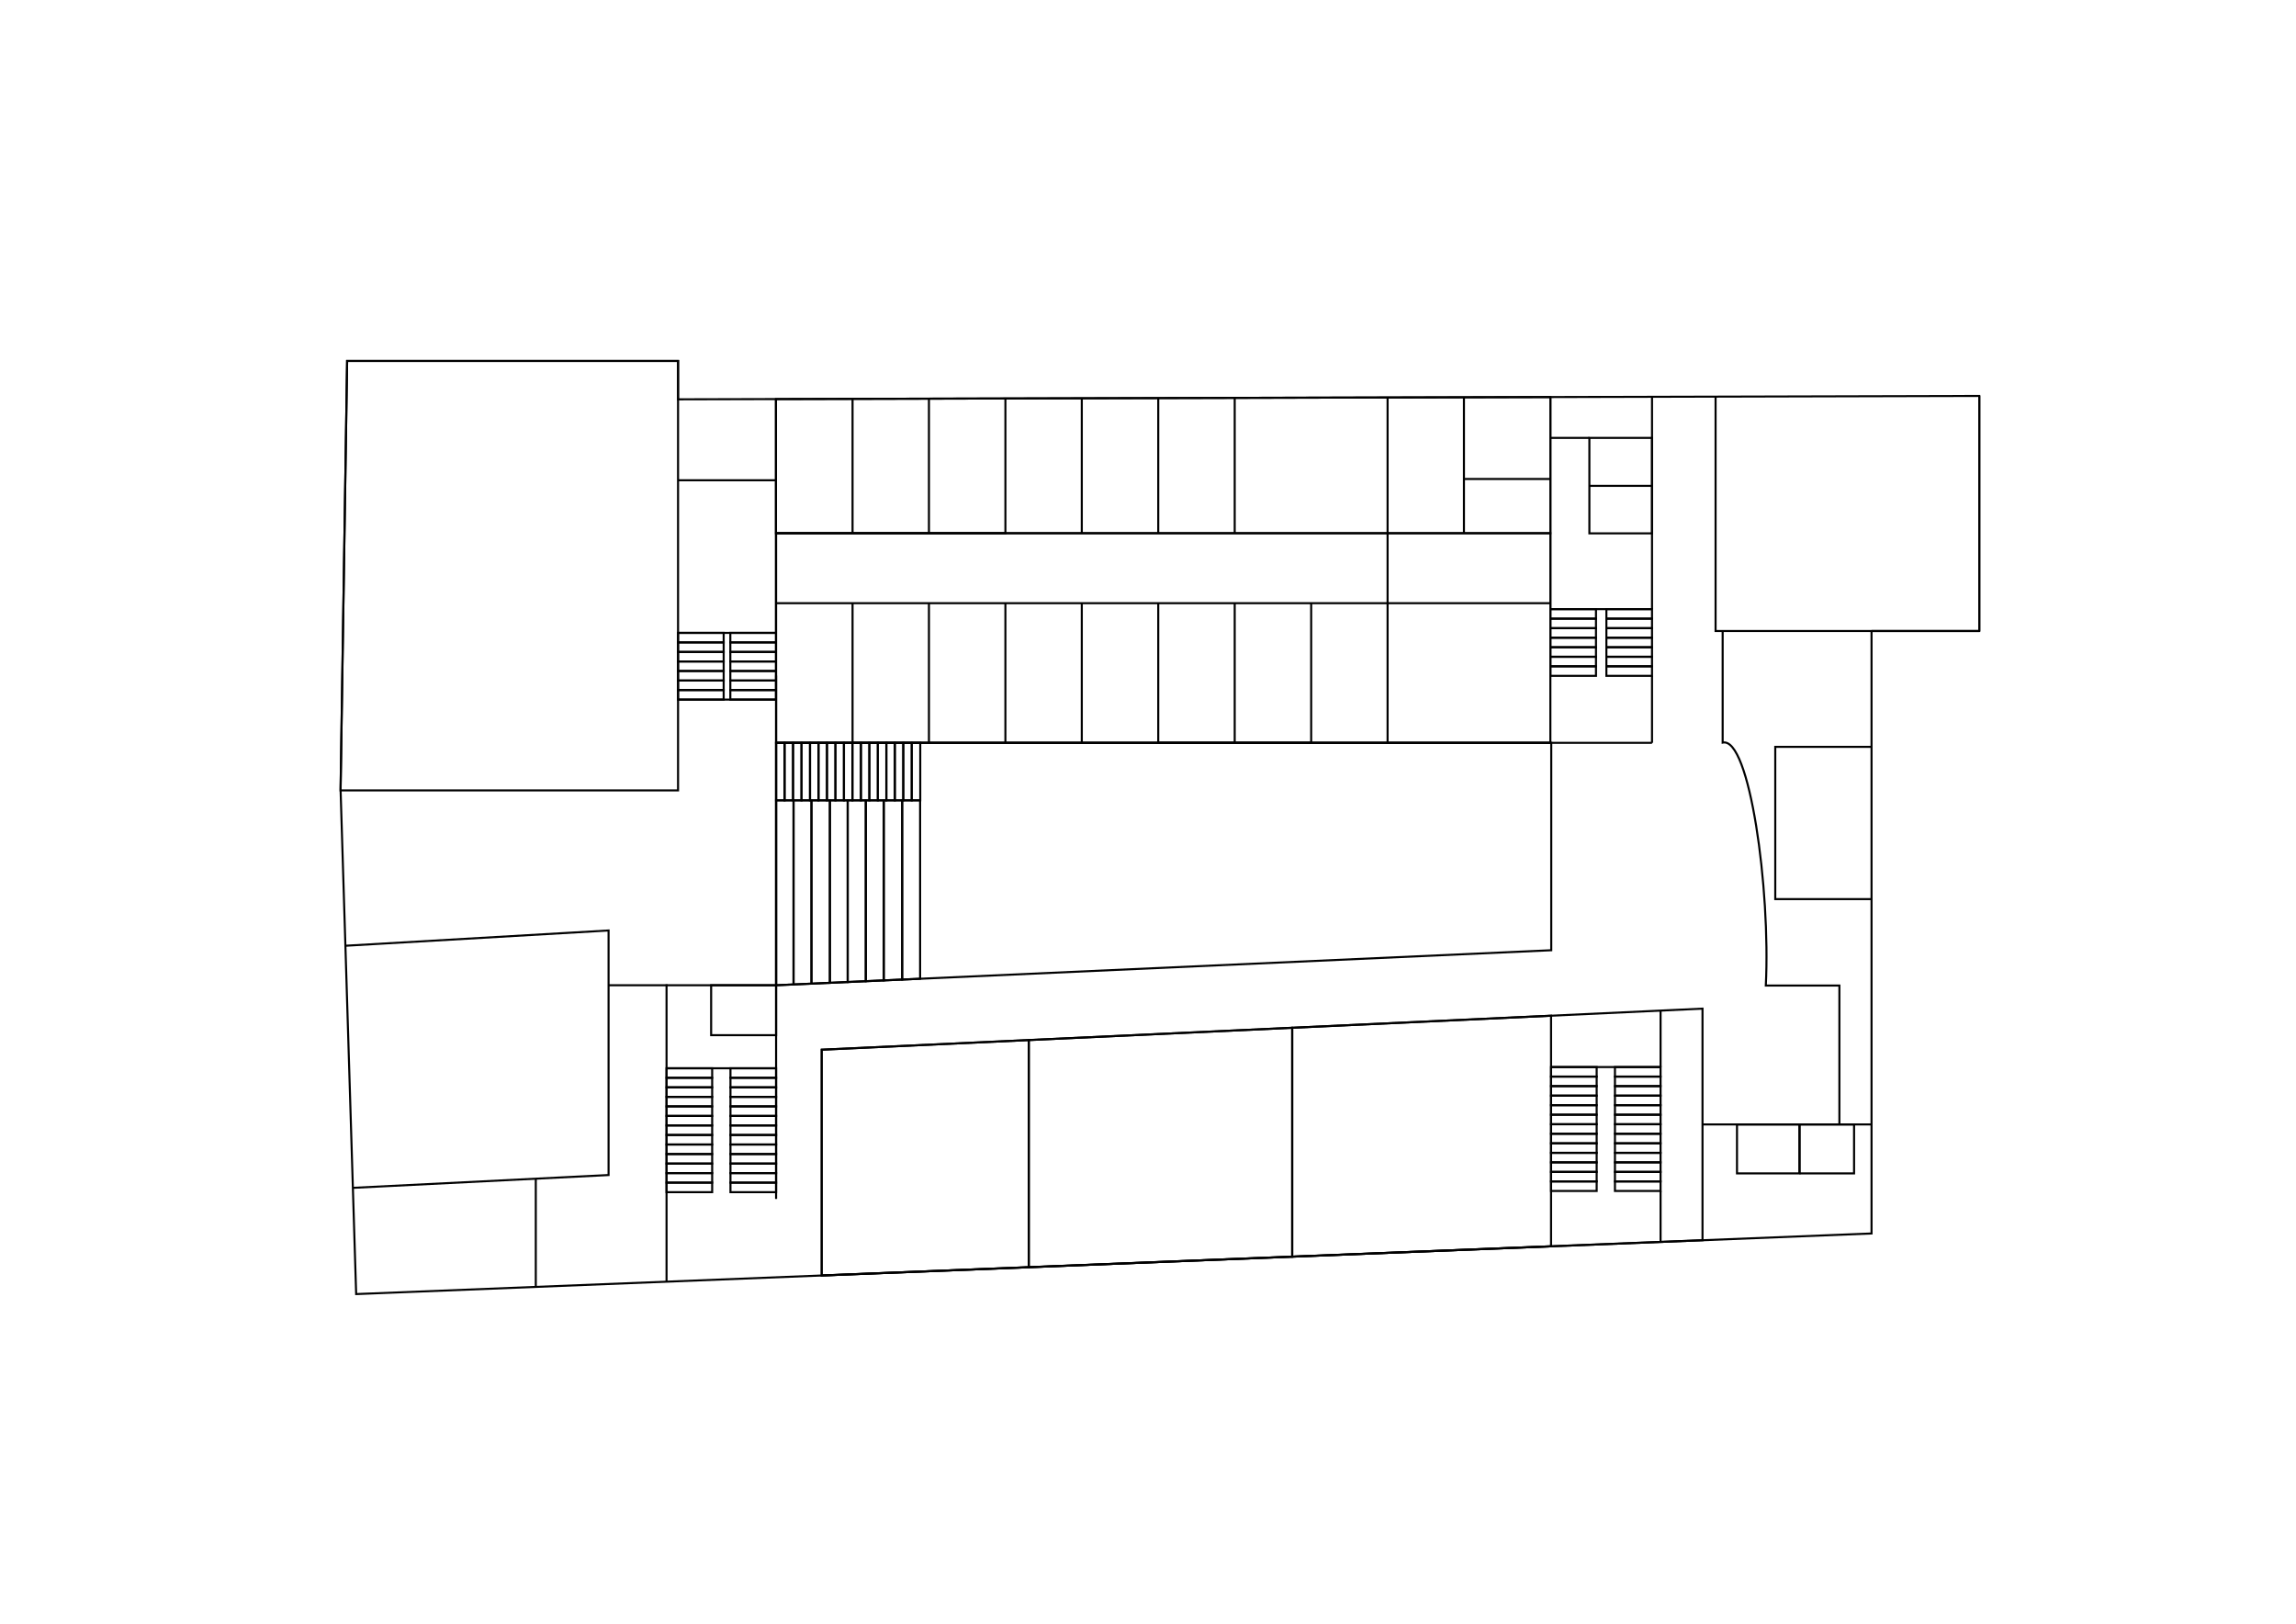 <?xml version="1.0" encoding="UTF-8" standalone="no"?>
<!-- Created with Inkscape (http://www.inkscape.org/) -->

<svg
   xmlns:dc="http://purl.org/dc/elements/1.1/"
   xmlns:cc="http://creativecommons.org/ns#"
   xmlns:rdf="http://www.w3.org/1999/02/22-rdf-syntax-ns#"
   xmlns:svg="http://www.w3.org/2000/svg"
   xmlns="http://www.w3.org/2000/svg"
   xmlns:sodipodi="http://sodipodi.sourceforge.net/DTD/sodipodi-0.dtd"
   xmlns:inkscape="http://www.inkscape.org/namespaces/inkscape"
   width="297mm"
   height="210mm"
   viewBox="0 0 297 210"
   version="1.1"
   id="svg8"
   sodipodi:docname="2.svg"
   inkscape:version="0.92.5 (2060ec1f9f, 2020-04-08)">
  <title
     id="title8127"></title>
  <defs
     id="defs2">
    <filter
       inkscape:collect="always"
       style="color-interpolation-filters:sRGB"
       id="filter4885"
       x="-0.031"
       width="1.061"
       y="-0.147"
       height="1.294">
      <feGaussianBlur
         inkscape:collect="always"
         stdDeviation="0.075"
         id="feGaussianBlur4887" />
    </filter>
    <filter
       inkscape:collect="always"
       style="color-interpolation-filters:sRGB"
       id="filter4889"
       x="-0.031"
       width="1.061"
       y="-0.147"
       height="1.294">
      <feGaussianBlur
         inkscape:collect="always"
         stdDeviation="0.075"
         id="feGaussianBlur4891" />
    </filter>
    <filter
       inkscape:collect="always"
       style="color-interpolation-filters:sRGB"
       id="filter4893"
       x="-0.031"
       width="1.061"
       y="-0.147"
       height="1.294">
      <feGaussianBlur
         inkscape:collect="always"
         stdDeviation="0.075"
         id="feGaussianBlur4895" />
    </filter>
    <filter
       inkscape:collect="always"
       style="color-interpolation-filters:sRGB"
       id="filter4897"
       x="-0.031"
       width="1.061"
       y="-0.147"
       height="1.294">
      <feGaussianBlur
         inkscape:collect="always"
         stdDeviation="0.075"
         id="feGaussianBlur4899" />
    </filter>
    <filter
       inkscape:collect="always"
       style="color-interpolation-filters:sRGB"
       id="filter4901"
       x="-0.031"
       width="1.061"
       y="-0.147"
       height="1.294">
      <feGaussianBlur
         inkscape:collect="always"
         stdDeviation="0.075"
         id="feGaussianBlur4903" />
    </filter>
    <filter
       inkscape:collect="always"
       style="color-interpolation-filters:sRGB"
       id="filter4905"
       x="-0.031"
       width="1.061"
       y="-0.147"
       height="1.294">
      <feGaussianBlur
         inkscape:collect="always"
         stdDeviation="0.075"
         id="feGaussianBlur4907" />
    </filter>
    <filter
       inkscape:collect="always"
       style="color-interpolation-filters:sRGB"
       id="filter4909"
       x="-0.031"
       width="1.061"
       y="-0.147"
       height="1.294">
      <feGaussianBlur
         inkscape:collect="always"
         stdDeviation="0.075"
         id="feGaussianBlur4911" />
    </filter>
    <filter
       inkscape:collect="always"
       style="color-interpolation-filters:sRGB"
       id="filter4913"
       x="-0.031"
       width="1.061"
       y="-0.147"
       height="1.294">
      <feGaussianBlur
         inkscape:collect="always"
         stdDeviation="0.075"
         id="feGaussianBlur4915" />
    </filter>
    <filter
       inkscape:collect="always"
       style="color-interpolation-filters:sRGB"
       id="filter4917"
       x="-0.031"
       width="1.061"
       y="-0.147"
       height="1.294">
      <feGaussianBlur
         inkscape:collect="always"
         stdDeviation="0.075"
         id="feGaussianBlur4919" />
    </filter>
    <filter
       inkscape:collect="always"
       style="color-interpolation-filters:sRGB"
       id="filter4921"
       x="-0.031"
       width="1.061"
       y="-0.147"
       height="1.294">
      <feGaussianBlur
         inkscape:collect="always"
         stdDeviation="0.075"
         id="feGaussianBlur4923" />
    </filter>
    <filter
       inkscape:collect="always"
       style="color-interpolation-filters:sRGB"
       id="filter4925"
       x="-0.031"
       width="1.061"
       y="-0.147"
       height="1.294">
      <feGaussianBlur
         inkscape:collect="always"
         stdDeviation="0.075"
         id="feGaussianBlur4927" />
    </filter>
    <filter
       inkscape:collect="always"
       style="color-interpolation-filters:sRGB"
       id="filter4929"
       x="-0.031"
       width="1.061"
       y="-0.147"
       height="1.294">
      <feGaussianBlur
         inkscape:collect="always"
         stdDeviation="0.075"
         id="feGaussianBlur4931" />
    </filter>
    <filter
       inkscape:collect="always"
       style="color-interpolation-filters:sRGB"
       id="filter4933"
       x="-0.031"
       width="1.061"
       y="-0.147"
       height="1.294">
      <feGaussianBlur
         inkscape:collect="always"
         stdDeviation="0.075"
         id="feGaussianBlur4935" />
    </filter>
    <filter
       inkscape:collect="always"
       style="color-interpolation-filters:sRGB"
       id="filter4937"
       x="-0.031"
       width="1.061"
       y="-0.147"
       height="1.294">
      <feGaussianBlur
         inkscape:collect="always"
         stdDeviation="0.075"
         id="feGaussianBlur4939" />
    </filter>
    <filter
       inkscape:collect="always"
       style="color-interpolation-filters:sRGB"
       id="filter4941"
       x="-0.031"
       width="1.061"
       y="-0.147"
       height="1.294">
      <feGaussianBlur
         inkscape:collect="always"
         stdDeviation="0.075"
         id="feGaussianBlur4943" />
    </filter>
    <filter
       inkscape:collect="always"
       style="color-interpolation-filters:sRGB"
       id="filter4945"
       x="-0.031"
       width="1.061"
       y="-0.147"
       height="1.294">
      <feGaussianBlur
         inkscape:collect="always"
         stdDeviation="0.075"
         id="feGaussianBlur4947" />
    </filter>
    <filter
       inkscape:collect="always"
       style="color-interpolation-filters:sRGB"
       id="filter4949"
       x="-0.031"
       width="1.061"
       y="-0.147"
       height="1.294">
      <feGaussianBlur
         inkscape:collect="always"
         stdDeviation="0.075"
         id="feGaussianBlur4951" />
    </filter>
    <filter
       inkscape:collect="always"
       style="color-interpolation-filters:sRGB"
       id="filter4953"
       x="-0.031"
       width="1.061"
       y="-0.147"
       height="1.294">
      <feGaussianBlur
         inkscape:collect="always"
         stdDeviation="0.075"
         id="feGaussianBlur4955" />
    </filter>
    <filter
       inkscape:collect="always"
       style="color-interpolation-filters:sRGB"
       id="filter4957"
       x="-0.031"
       width="1.061"
       y="-0.147"
       height="1.294">
      <feGaussianBlur
         inkscape:collect="always"
         stdDeviation="0.075"
         id="feGaussianBlur4959" />
    </filter>
    <filter
       inkscape:collect="always"
       style="color-interpolation-filters:sRGB"
       id="filter4961"
       x="-0.031"
       width="1.061"
       y="-0.147"
       height="1.294">
      <feGaussianBlur
         inkscape:collect="always"
         stdDeviation="0.075"
         id="feGaussianBlur4963" />
    </filter>
    <filter
       inkscape:collect="always"
       style="color-interpolation-filters:sRGB"
       id="filter4965"
       x="-0.031"
       width="1.061"
       y="-0.147"
       height="1.294">
      <feGaussianBlur
         inkscape:collect="always"
         stdDeviation="0.075"
         id="feGaussianBlur4967" />
    </filter>
    <filter
       inkscape:collect="always"
       style="color-interpolation-filters:sRGB"
       id="filter4969"
       x="-0.031"
       width="1.061"
       y="-0.147"
       height="1.294">
      <feGaussianBlur
         inkscape:collect="always"
         stdDeviation="0.075"
         id="feGaussianBlur4971" />
    </filter>
    <filter
       inkscape:collect="always"
       style="color-interpolation-filters:sRGB"
       id="filter4973"
       x="-0.031"
       width="1.061"
       y="-0.147"
       height="1.294">
      <feGaussianBlur
         inkscape:collect="always"
         stdDeviation="0.075"
         id="feGaussianBlur4975" />
    </filter>
    <filter
       inkscape:collect="always"
       style="color-interpolation-filters:sRGB"
       id="filter4977"
       x="-0.031"
       width="1.061"
       y="-0.147"
       height="1.294">
      <feGaussianBlur
         inkscape:collect="always"
         stdDeviation="0.075"
         id="feGaussianBlur4979" />
    </filter>
    <filter
       inkscape:collect="always"
       style="color-interpolation-filters:sRGB"
       id="filter4981"
       x="-0.031"
       width="1.061"
       y="-0.147"
       height="1.294">
      <feGaussianBlur
         inkscape:collect="always"
         stdDeviation="0.075"
         id="feGaussianBlur4983" />
    </filter>
    <filter
       inkscape:collect="always"
       style="color-interpolation-filters:sRGB"
       id="filter4985"
       x="-0.031"
       width="1.061"
       y="-0.147"
       height="1.294">
      <feGaussianBlur
         inkscape:collect="always"
         stdDeviation="0.075"
         id="feGaussianBlur4987" />
    </filter>
    <filter
       inkscape:collect="always"
       style="color-interpolation-filters:sRGB"
       id="filter4989">
      <feGaussianBlur
         inkscape:collect="always"
         stdDeviation="0.075"
         id="feGaussianBlur4991" />
    </filter>
  </defs>
  <sodipodi:namedview
     id="base"
     pagecolor="#ffffff"
     bordercolor="#666666"
     borderopacity="1.0"
     inkscape:pageopacity="0.0"
     inkscape:pageshadow="2"
     inkscape:zoom="0.70710678"
     inkscape:cx="555.35985"
     inkscape:cy="351.25562"
     inkscape:document-units="mm"
     inkscape:current-layer="g5348"
     showgrid="false"
     inkscape:window-width="1304"
     inkscape:window-height="745"
     inkscape:window-x="54"
     inkscape:window-y="-8"
     inkscape:window-maximized="1"
     showguides="false"
     inkscape:guide-bbox="true"
     inkscape:snap-global="true"
     inkscape:snap-bbox="true"
     inkscape:object-paths="true"
     inkscape:object-nodes="true"
     inkscape:snap-others="true"
     inkscape:snap-nodes="true"
     inkscape:snap-bbox-edge-midpoints="true"
     inkscape:bbox-nodes="true"
     inkscape:bbox-paths="true"
     inkscape:snap-bbox-midpoints="true"
     inkscape:snap-object-midpoints="true"
     inkscape:snap-center="true"
     inkscape:snap-text-baseline="true"
     inkscape:snap-smooth-nodes="true"
     inkscape:snap-midpoints="false"
     inkscape:snap-intersection-paths="true"
     inkscape:snap-page="false"
     inkscape:snap-grids="false"
     inkscape:snap-to-guides="false" />
  <g
     inkscape:groupmode="layer"
     id="g5348"
     inkscape:label="Building: G2_2_1nadstropje"
     style="display:inline"
     sodipodi:insensitive="true">
    <path
       style="fill:none;stroke:#000000;stroke-width:0.265px;stroke-linecap:butt;stroke-linejoin:miter;stroke-opacity:1"
       d="m 256.031,81.61 v -30.402 l -168.321,0.438 v -4.961 h -42.808 l -0.848,55.397 2.017,65.286 196.023,-7.838 v -77.92"
       id="path5019"
       inkscape:connector-curvature="0"
       sodipodi:nodetypes="ccccccccc" />
    <path
       style="fill:none;stroke:#000000;stroke-width:0.265px;stroke-linecap:butt;stroke-linejoin:miter;stroke-opacity:1"
       d="m 242.094,81.61 h 13.937"
       id="path5021"
       inkscape:connector-curvature="0" />
    <path
       style="fill:none;stroke:#000000;stroke-width:0.265px;stroke-linecap:butt;stroke-linejoin:miter;stroke-opacity:1"
       d="m 256.031,51.208 v 30.402 h -34.112 v -30.313"
       id="path5023"
       inkscape:connector-curvature="0" />
    <path
       style="fill:none;stroke:#000000;stroke-width:0.265px;stroke-linecap:butt;stroke-linejoin:miter;stroke-opacity:1"
       d="m 45.646,153.628 33.076,-1.656 v -31.63 l -34.008,1.974"
       id="path5025"
       inkscape:connector-curvature="0" />
    <path
       style="fill:none;stroke:#000000;stroke-width:0.265px;stroke-linecap:butt;stroke-linejoin:miter;stroke-opacity:1"
       d="m 87.709,51.647 v 50.581 h -43.652 l 0.844,-55.542 h 42.808 z"
       id="path5027"
       inkscape:connector-curvature="0" />
    <path
       style="fill:none;stroke:#000000;stroke-width:0.265px;stroke-linecap:butt;stroke-linejoin:miter;stroke-opacity:1"
       d="m 242.094,96.593 h -12.454 v 19.692 h 12.454"
       id="path5031"
       inkscape:connector-curvature="0" />
    <path
       style="fill:none;stroke:#000000;stroke-width:0.265px;stroke-linecap:butt;stroke-linejoin:miter;stroke-opacity:1"
       d="m 69.307,152.44 v 14"
       id="path5033"
       inkscape:connector-curvature="0" />
    <path
       style="fill:none;stroke:#000000;stroke-width:0.265px;stroke-linecap:butt;stroke-linejoin:miter;stroke-opacity:1"
       d="m 86.222,127.302 v 38.469"
       id="path5035"
       inkscape:connector-curvature="0" />
    <path
       style="fill:none;stroke:#000000;stroke-width:0.265px;stroke-linecap:butt;stroke-linejoin:miter;stroke-opacity:1"
       d="m 106.296,164.967 v -29.205 l 113.933,-5.311 v 29.954 z"
       id="path5037"
       inkscape:connector-curvature="0" />
    <path
       style="fill:none;stroke:#000000;stroke-width:0.265px;stroke-linecap:butt;stroke-linejoin:miter;stroke-opacity:1"
       d="m 133.077,134.514 v 29.381 l -26.781,1.066 v -29.199 z"
       id="path5039"
       inkscape:connector-curvature="0" />
    <path
       style="fill:none;stroke:#000000;stroke-width:0.265px;stroke-linecap:butt;stroke-linejoin:miter;stroke-opacity:1"
       d="m 167.153,132.926 v 29.602 l -34.076,1.363 v -29.376 z"
       id="path5041"
       inkscape:connector-curvature="0" />
    <path
       style="fill:none;stroke:#000000;stroke-width:0.265px;stroke-linecap:butt;stroke-linejoin:miter;stroke-opacity:1"
       d="m 167.153,132.926 33.484,-1.561 v 29.825 l -33.484,1.338 z"
       id="path5043"
       inkscape:connector-curvature="0" />
    <path
       style="fill:none;stroke:#000000;stroke-width:0.265px;stroke-linecap:butt;stroke-linejoin:miter;stroke-opacity:1"
       d="m 200.662,96.073 h -100.393"
       id="path5047"
       inkscape:connector-curvature="0" />
    <path
       style="fill:none;stroke:#000000;stroke-width:0.265px;stroke-linecap:butt;stroke-linejoin:miter;stroke-opacity:1"
       d="m 100.39,87.366 v 8.708"
       id="path5049"
       inkscape:connector-curvature="0" />
    <path
       style="fill:none;stroke:#000000;stroke-width:0.265px;stroke-linecap:butt;stroke-linejoin:miter;stroke-opacity:1"
       d="m 100.39,96.073 v 58.993"
       id="path5051"
       inkscape:connector-curvature="0" />
    <path
       style="fill:none;stroke:#000000;stroke-width:0.265px;stroke-linecap:butt;stroke-linejoin:miter;stroke-opacity:1"
       d="m 78.722,127.426 h 21.667"
       id="path5053"
       inkscape:connector-curvature="0" />
    <path
       style="fill:none;stroke:#000000;stroke-width:0.265px;stroke-linecap:butt;stroke-linejoin:miter;stroke-opacity:1"
       d="m 91.989,127.426 v 6.457 h 8.401 v -6.457 z"
       id="path5055"
       inkscape:connector-curvature="0" />
    <path
       style="fill:none;stroke:#000000;stroke-width:0.265px;stroke-linecap:butt;stroke-linejoin:miter;stroke-opacity:1"
       d="m 200.662,96.073 v 26.824 l -100.273,4.529 v -31.352 z"
       id="path5057"
       inkscape:connector-curvature="0" />
    <path
       style="fill:none;stroke:#000000;stroke-width:0.265px;stroke-linecap:butt;stroke-linejoin:miter;stroke-opacity:1"
       d="m 200.549,87.409 h 5.901 v -1.233 h -5.901 z"
       id="path5059"
       inkscape:connector-curvature="0" />
    <path
       style="fill:none;stroke:#000000;stroke-width:0.265px;stroke-linecap:butt;stroke-linejoin:miter;stroke-opacity:1"
       d="m 200.549,86.177 h 5.901 v -1.233 h -5.901 z"
       id="path5061"
       inkscape:connector-curvature="0" />
    <path
       style="fill:none;stroke:#000000;stroke-width:0.265px;stroke-linecap:butt;stroke-linejoin:miter;stroke-opacity:1"
       d="m 200.549,84.944 h 5.901 v -1.233 h -5.901 z"
       id="path5063"
       inkscape:connector-curvature="0" />
    <path
       style="fill:none;stroke:#000000;stroke-width:0.265px;stroke-linecap:butt;stroke-linejoin:miter;stroke-opacity:1"
       d="m 200.549,83.711 h 5.901 v -1.233 h -5.901 z"
       id="path5065"
       inkscape:connector-curvature="0" />
    <path
       style="fill:none;stroke:#000000;stroke-width:0.265px;stroke-linecap:butt;stroke-linejoin:miter;stroke-opacity:1"
       d="m 200.549,82.479 h 5.901 v -1.233 h -5.901 z"
       id="path5067"
       inkscape:connector-curvature="0" />
    <path
       style="fill:none;stroke:#000000;stroke-width:0.265px;stroke-linecap:butt;stroke-linejoin:miter;stroke-opacity:1"
       d="m 200.549,81.246 h 5.901 v -1.233 h -5.901 z"
       id="path5069"
       inkscape:connector-curvature="0" />
    <path
       style="fill:none;stroke:#000000;stroke-width:0.265px;stroke-linecap:butt;stroke-linejoin:miter;stroke-opacity:1"
       d="m 200.549,80.013 h 5.901 v -1.233 h -5.901 z"
       id="path5071"
       inkscape:connector-curvature="0" />
    <path
       style="fill:none;stroke:#000000;stroke-width:0.265px;stroke-linecap:butt;stroke-linejoin:miter;stroke-opacity:1"
       d="m 207.796,80.013 h 5.901 v -1.233 h -5.901 z"
       id="path5073"
       inkscape:connector-curvature="0" />
    <path
       style="fill:none;stroke:#000000;stroke-width:0.265px;stroke-linecap:butt;stroke-linejoin:miter;stroke-opacity:1"
       d="m 200.549,78.781 h 13.149"
       id="path5075"
       inkscape:connector-curvature="0" />
    <path
       style="fill:none;stroke:#000000;stroke-width:0.265px;stroke-linecap:butt;stroke-linejoin:miter;stroke-opacity:1"
       d="m 207.796,81.246 h 5.901 v -1.233 h -5.901 z"
       id="path5077"
       inkscape:connector-curvature="0" />
    <path
       style="fill:none;stroke:#000000;stroke-width:0.265px;stroke-linecap:butt;stroke-linejoin:miter;stroke-opacity:1"
       d="m 207.796,82.479 h 5.901 v -1.233 h -5.901 z"
       id="path5079"
       inkscape:connector-curvature="0" />
    <path
       style="fill:none;stroke:#000000;stroke-width:0.265px;stroke-linecap:butt;stroke-linejoin:miter;stroke-opacity:1"
       d="m 207.796,83.711 h 5.901 v -1.233 h -5.901 z"
       id="path5081"
       inkscape:connector-curvature="0" />
    <path
       style="fill:none;stroke:#000000;stroke-width:0.265px;stroke-linecap:butt;stroke-linejoin:miter;stroke-opacity:1"
       d="m 207.796,84.944 h 5.901 v -1.233 h -5.901 z"
       id="path5083"
       inkscape:connector-curvature="0" />
    <path
       style="fill:none;stroke:#000000;stroke-width:0.265px;stroke-linecap:butt;stroke-linejoin:miter;stroke-opacity:1"
       d="m 207.796,86.177 h 5.901 v -1.233 h -5.901 z"
       id="path5085"
       inkscape:connector-curvature="0" />
    <path
       style="fill:none;stroke:#000000;stroke-width:0.265px;stroke-linecap:butt;stroke-linejoin:miter;stroke-opacity:1"
       d="m 207.796,87.409 h 5.901 v -1.233 h -5.901 z"
       id="path5087"
       inkscape:connector-curvature="0" />
    <path
       style="fill:none;stroke:#000000;stroke-width:0.265px;stroke-linecap:butt;stroke-linejoin:miter;stroke-opacity:1"
       d="m 87.709,83.085 h 5.901 v -1.233 h -5.901 z"
       id="path5089"
       inkscape:connector-curvature="0" />
    <path
       style="fill:none;stroke:#000000;stroke-width:0.265px;stroke-linecap:butt;stroke-linejoin:miter;stroke-opacity:1"
       d="m 87.709,84.318 h 5.901 v -1.233 h -5.901 z"
       id="path5091"
       inkscape:connector-curvature="0" />
    <path
       style="fill:none;stroke:#000000;stroke-width:0.265px;stroke-linecap:butt;stroke-linejoin:miter;stroke-opacity:1"
       d="m 87.709,85.551 h 5.901 v -1.233 h -5.901 z"
       id="path5093"
       inkscape:connector-curvature="0" />
    <path
       style="fill:none;stroke:#000000;stroke-width:0.265px;stroke-linecap:butt;stroke-linejoin:miter;stroke-opacity:1"
       d="m 87.709,86.783 h 5.901 v -1.233 h -5.901 z"
       id="path5095"
       inkscape:connector-curvature="0" />
    <path
       style="fill:none;stroke:#000000;stroke-width:0.265px;stroke-linecap:butt;stroke-linejoin:miter;stroke-opacity:1"
       d="m 87.709,88.016 h 5.901 v -1.233 h -5.901 z"
       id="path5097"
       inkscape:connector-curvature="0" />
    <path
       style="fill:none;stroke:#000000;stroke-width:0.265px;stroke-linecap:butt;stroke-linejoin:miter;stroke-opacity:1"
       d="m 87.709,89.248 h 5.901 v -1.233 h -5.901 z"
       id="path5099"
       inkscape:connector-curvature="0" />
    <path
       style="fill:none;stroke:#000000;stroke-width:0.265px;stroke-linecap:butt;stroke-linejoin:miter;stroke-opacity:1"
       d="m 87.709,90.481 h 5.901 v -1.233 h -5.901 z"
       id="path5101"
       inkscape:connector-curvature="0" />
    <path
       style="fill:none;stroke:#000000;stroke-width:0.265px;stroke-linecap:butt;stroke-linejoin:miter;stroke-opacity:1"
       d="m 87.709,81.853 h 12.68"
       id="path5103"
       inkscape:connector-curvature="0" />
    <path
       style="fill:none;stroke:#000000;stroke-width:0.265px;stroke-linecap:butt;stroke-linejoin:miter;stroke-opacity:1"
       d="m 94.472,83.085 h 5.901 v -1.233 h -5.901 z"
       id="path5105"
       inkscape:connector-curvature="0" />
    <path
       style="fill:none;stroke:#000000;stroke-width:0.265px;stroke-linecap:butt;stroke-linejoin:miter;stroke-opacity:1"
       d="m 94.472,84.318 h 5.901 v -1.233 h -5.901 z"
       id="path5107"
       inkscape:connector-curvature="0" />
    <path
       style="fill:none;stroke:#000000;stroke-width:0.265px;stroke-linecap:butt;stroke-linejoin:miter;stroke-opacity:1"
       d="m 94.472,85.551 h 5.901 v -1.233 h -5.901 z"
       id="path5110"
       inkscape:connector-curvature="0" />
    <path
       style="fill:none;stroke:#000000;stroke-width:0.265px;stroke-linecap:butt;stroke-linejoin:miter;stroke-opacity:1"
       d="m 94.472,86.783 h 5.901 v -1.233 h -5.901 z"
       id="path5112"
       inkscape:connector-curvature="0" />
    <path
       style="fill:none;stroke:#000000;stroke-width:0.265px;stroke-linecap:butt;stroke-linejoin:miter;stroke-opacity:1"
       d="m 94.472,88.016 h 5.901 v -1.233 h -5.901 z"
       id="path5114"
       inkscape:connector-curvature="0" />
    <path
       style="fill:none;stroke:#000000;stroke-width:0.265px;stroke-linecap:butt;stroke-linejoin:miter;stroke-opacity:1"
       d="m 94.472,89.248 h 5.901 v -1.233 h -5.901 z"
       id="path5116"
       inkscape:connector-curvature="0" />
    <path
       style="fill:none;stroke:#000000;stroke-width:0.265px;stroke-linecap:butt;stroke-linejoin:miter;stroke-opacity:1"
       d="m 94.472,90.481 h 5.901 v -1.233 h -5.901 z"
       id="path5118"
       inkscape:connector-curvature="0" />
    <path
       style="fill:none;stroke:#000000;stroke-width:0.265px;stroke-linecap:butt;stroke-linejoin:miter;stroke-opacity:1;filter:url(#filter4985)"
       d="m 86.222,139.396 h 5.901 v -1.233 h -5.901 z"
       id="path5120"
       inkscape:connector-curvature="0" />
    <path
       style="fill:none;stroke:#000000;stroke-width:0.265px;stroke-linecap:butt;stroke-linejoin:miter;stroke-opacity:1;filter:url(#filter4981)"
       d="m 86.222,140.629 h 5.901 v -1.233 h -5.901 z"
       id="path5122"
       inkscape:connector-curvature="0" />
    <path
       style="fill:none;stroke:#000000;stroke-width:0.265px;stroke-linecap:butt;stroke-linejoin:miter;stroke-opacity:1;filter:url(#filter4977)"
       d="m 86.222,141.862 h 5.901 v -1.233 h -5.901 z"
       id="path5124"
       inkscape:connector-curvature="0" />
    <path
       style="fill:none;stroke:#000000;stroke-width:0.265px;stroke-linecap:butt;stroke-linejoin:miter;stroke-opacity:1;filter:url(#filter4973)"
       d="m 86.222,143.094 h 5.901 v -1.233 h -5.901 z"
       id="path5126"
       inkscape:connector-curvature="0" />
    <path
       style="fill:none;stroke:#000000;stroke-width:0.265px;stroke-linecap:butt;stroke-linejoin:miter;stroke-opacity:1;filter:url(#filter4969)"
       d="m 86.222,144.327 h 5.901 v -1.233 h -5.901 z"
       id="path5128"
       inkscape:connector-curvature="0" />
    <path
       style="fill:none;stroke:#000000;stroke-width:0.265px;stroke-linecap:butt;stroke-linejoin:miter;stroke-opacity:1;filter:url(#filter4965)"
       d="m 86.222,145.559 h 5.901 v -1.233 h -5.901 z"
       id="path5130"
       inkscape:connector-curvature="0" />
    <path
       style="fill:none;stroke:#000000;stroke-width:0.265px;stroke-linecap:butt;stroke-linejoin:miter;stroke-opacity:1;filter:url(#filter4961)"
       d="m 86.222,146.792 h 5.901 v -1.233 h -5.901 z"
       id="path5132"
       inkscape:connector-curvature="0" />
    <path
       style="fill:none;stroke:#000000;stroke-width:0.265px;stroke-linecap:butt;stroke-linejoin:miter;stroke-opacity:1;filter:url(#filter4957)"
       d="m 86.222,148.025 h 5.901 v -1.233 h -5.901 z"
       id="path5134"
       inkscape:connector-curvature="0" />
    <path
       style="fill:none;stroke:#000000;stroke-width:0.265px;stroke-linecap:butt;stroke-linejoin:miter;stroke-opacity:1;filter:url(#filter4953)"
       d="m 86.222,149.257 h 5.901 v -1.233 h -5.901 z"
       id="path5136"
       inkscape:connector-curvature="0" />
    <path
       style="fill:none;stroke:#000000;stroke-width:0.265px;stroke-linecap:butt;stroke-linejoin:miter;stroke-opacity:1;filter:url(#filter4945)"
       d="m 86.222,150.49 h 5.901 v -1.233 h -5.901 z"
       id="path5138"
       inkscape:connector-curvature="0" />
    <path
       style="fill:none;stroke:#000000;stroke-width:0.265px;stroke-linecap:butt;stroke-linejoin:miter;stroke-opacity:1;filter:url(#filter4949)"
       d="m 86.222,151.723 h 5.901 v -1.233 h -5.901 z"
       id="path5140"
       inkscape:connector-curvature="0" />
    <path
       style="fill:none;stroke:#000000;stroke-width:0.265px;stroke-linecap:butt;stroke-linejoin:miter;stroke-opacity:1;filter:url(#filter4941)"
       d="m 86.222,152.955 h 5.901 v -1.233 h -5.901 z"
       id="path5142"
       inkscape:connector-curvature="0" />
    <path
       style="fill:none;stroke:#000000;stroke-width:0.265px;stroke-linecap:butt;stroke-linejoin:miter;stroke-opacity:1;filter:url(#filter4937)"
       d="m 86.222,154.188 h 5.901 v -1.233 h -5.901 z"
       id="path5144"
       inkscape:connector-curvature="0" />
    <path
       style="fill:none;stroke:#000000;stroke-width:0.265px;stroke-linecap:butt;stroke-linejoin:miter;stroke-opacity:1;filter:url(#filter4885)"
       d="m 94.488,139.396 h 5.901 v -1.233 h -5.901 z"
       id="path5146"
       inkscape:connector-curvature="0" />
    <path
       style="fill:none;stroke:#000000;stroke-width:0.265px;stroke-linecap:butt;stroke-linejoin:miter;stroke-opacity:1;filter:url(#filter4989)"
       d="m 86.222,138.164 h 14.168"
       id="path5148"
       inkscape:connector-curvature="0" />
    <path
       style="fill:none;stroke:#000000;stroke-width:0.265px;stroke-linecap:butt;stroke-linejoin:miter;stroke-opacity:1;filter:url(#filter4889)"
       d="m 94.488,140.629 h 5.901 v -1.233 h -5.901 z"
       id="path5150"
       inkscape:connector-curvature="0" />
    <path
       style="fill:none;stroke:#000000;stroke-width:0.265px;stroke-linecap:butt;stroke-linejoin:miter;stroke-opacity:1;filter:url(#filter4893)"
       d="m 94.488,141.862 h 5.901 v -1.233 h -5.901 z"
       id="path5152"
       inkscape:connector-curvature="0" />
    <path
       style="fill:none;stroke:#000000;stroke-width:0.265px;stroke-linecap:butt;stroke-linejoin:miter;stroke-opacity:1;filter:url(#filter4897)"
       d="m 94.488,143.094 h 5.901 v -1.233 h -5.901 z"
       id="path5154"
       inkscape:connector-curvature="0" />
    <path
       style="fill:none;stroke:#000000;stroke-width:0.265px;stroke-linecap:butt;stroke-linejoin:miter;stroke-opacity:1;filter:url(#filter4901)"
       d="m 94.488,144.327 h 5.901 v -1.233 h -5.901 z"
       id="path5156"
       inkscape:connector-curvature="0" />
    <path
       style="fill:none;stroke:#000000;stroke-width:0.265px;stroke-linecap:butt;stroke-linejoin:miter;stroke-opacity:1;filter:url(#filter4905)"
       d="m 94.488,145.559 h 5.901 v -1.233 h -5.901 z"
       id="path5158"
       inkscape:connector-curvature="0" />
    <path
       style="fill:none;stroke:#000000;stroke-width:0.265px;stroke-linecap:butt;stroke-linejoin:miter;stroke-opacity:1;filter:url(#filter4909)"
       d="m 94.488,146.792 h 5.901 v -1.233 h -5.901 z"
       id="path5160"
       inkscape:connector-curvature="0" />
    <path
       style="fill:none;stroke:#000000;stroke-width:0.265px;stroke-linecap:butt;stroke-linejoin:miter;stroke-opacity:1;filter:url(#filter4913)"
       d="m 94.488,148.025 h 5.901 v -1.233 h -5.901 z"
       id="path5162"
       inkscape:connector-curvature="0" />
    <path
       style="fill:none;stroke:#000000;stroke-width:0.265px;stroke-linecap:butt;stroke-linejoin:miter;stroke-opacity:1;filter:url(#filter4917)"
       d="m 94.488,149.257 h 5.901 v -1.233 h -5.901 z"
       id="path5164"
       inkscape:connector-curvature="0" />
    <path
       style="fill:none;stroke:#000000;stroke-width:0.265px;stroke-linecap:butt;stroke-linejoin:miter;stroke-opacity:1;filter:url(#filter4921)"
       d="m 94.488,150.49 h 5.901 v -1.233 h -5.901 z"
       id="path5166"
       inkscape:connector-curvature="0" />
    <path
       style="fill:none;stroke:#000000;stroke-width:0.265px;stroke-linecap:butt;stroke-linejoin:miter;stroke-opacity:1;filter:url(#filter4925)"
       d="m 94.488,151.723 h 5.901 v -1.233 h -5.901 z"
       id="path5168"
       inkscape:connector-curvature="0" />
    <path
       style="fill:none;stroke:#000000;stroke-width:0.265px;stroke-linecap:butt;stroke-linejoin:miter;stroke-opacity:1;filter:url(#filter4929)"
       d="m 94.488,152.955 h 5.901 v -1.233 h -5.901 z"
       id="path5170"
       inkscape:connector-curvature="0" />
    <path
       style="fill:none;stroke:#000000;stroke-width:0.265px;stroke-linecap:butt;stroke-linejoin:miter;stroke-opacity:1;filter:url(#filter4933)"
       d="m 94.488,154.188 h 5.901 v -1.233 h -5.901 z"
       id="path5172"
       inkscape:connector-curvature="0" />
    <path
       style="fill:none;stroke:#000000;stroke-width:0.265px;stroke-linecap:butt;stroke-linejoin:miter;stroke-opacity:1"
       d="m 200.637,139.24 h 5.901 v -1.233 h -5.901 z"
       id="path5174"
       inkscape:connector-curvature="0" />
    <path
       style="fill:none;stroke:#000000;stroke-width:0.265px;stroke-linecap:butt;stroke-linejoin:miter;stroke-opacity:1"
       d="m 200.637,140.473 h 5.901 v -1.233 h -5.901 z"
       id="path5176"
       inkscape:connector-curvature="0" />
    <path
       style="fill:none;stroke:#000000;stroke-width:0.265px;stroke-linecap:butt;stroke-linejoin:miter;stroke-opacity:1"
       d="m 200.637,141.705 h 5.901 v -1.233 h -5.901 z"
       id="path5178"
       inkscape:connector-curvature="0" />
    <path
       style="fill:none;stroke:#000000;stroke-width:0.265px;stroke-linecap:butt;stroke-linejoin:miter;stroke-opacity:1"
       d="m 200.637,142.938 h 5.901 v -1.233 h -5.901 z"
       id="path5180"
       inkscape:connector-curvature="0" />
    <path
       style="fill:none;stroke:#000000;stroke-width:0.265px;stroke-linecap:butt;stroke-linejoin:miter;stroke-opacity:1"
       d="m 200.637,144.171 h 5.901 v -1.233 h -5.901 z"
       id="path5182"
       inkscape:connector-curvature="0" />
    <path
       style="fill:none;stroke:#000000;stroke-width:0.265px;stroke-linecap:butt;stroke-linejoin:miter;stroke-opacity:1"
       d="m 200.637,145.403 h 5.901 v -1.233 h -5.901 z"
       id="path5184"
       inkscape:connector-curvature="0" />
    <path
       style="fill:none;stroke:#000000;stroke-width:0.265px;stroke-linecap:butt;stroke-linejoin:miter;stroke-opacity:1"
       d="m 200.637,146.636 h 5.901 v -1.233 h -5.901 z"
       id="path5186"
       inkscape:connector-curvature="0" />
    <path
       style="fill:none;stroke:#000000;stroke-width:0.265px;stroke-linecap:butt;stroke-linejoin:miter;stroke-opacity:1"
       d="m 200.637,147.869 h 5.901 v -1.233 h -5.901 z"
       id="path5188"
       inkscape:connector-curvature="0" />
    <path
       style="fill:none;stroke:#000000;stroke-width:0.265px;stroke-linecap:butt;stroke-linejoin:miter;stroke-opacity:1"
       d="m 200.637,149.101 h 5.901 v -1.233 h -5.901 z"
       id="path5190"
       inkscape:connector-curvature="0" />
    <path
       style="fill:none;stroke:#000000;stroke-width:0.265px;stroke-linecap:butt;stroke-linejoin:miter;stroke-opacity:1"
       d="m 200.637,150.334 h 5.901 v -1.233 h -5.901 z"
       id="path5192"
       inkscape:connector-curvature="0" />
    <path
       style="fill:none;stroke:#000000;stroke-width:0.265px;stroke-linecap:butt;stroke-linejoin:miter;stroke-opacity:1"
       d="m 200.637,151.566 h 5.901 v -1.233 h -5.901 z"
       id="path5194"
       inkscape:connector-curvature="0" />
    <path
       style="fill:none;stroke:#000000;stroke-width:0.265px;stroke-linecap:butt;stroke-linejoin:miter;stroke-opacity:1"
       d="m 200.637,152.799 h 5.901 v -1.233 h -5.901 z"
       id="path5196"
       inkscape:connector-curvature="0" />
    <path
       style="fill:none;stroke:#000000;stroke-width:0.265px;stroke-linecap:butt;stroke-linejoin:miter;stroke-opacity:1"
       d="m 200.637,154.032 h 5.901 v -1.233 h -5.901 z"
       id="path5198"
       inkscape:connector-curvature="0" />
    <path
       style="fill:none;stroke:#000000;stroke-width:0.265px;stroke-linecap:butt;stroke-linejoin:miter;stroke-opacity:1"
       d="m 208.903,139.24 h 5.901 v -1.233 h -5.901 z"
       id="path5200"
       inkscape:connector-curvature="0" />
    <path
       style="fill:none;stroke:#000000;stroke-width:0.265px;stroke-linecap:butt;stroke-linejoin:miter;stroke-opacity:1"
       d="m 200.637,138.007 h 14.168"
       id="path5202"
       inkscape:connector-curvature="0" />
    <path
       style="fill:none;stroke:#000000;stroke-width:0.265px;stroke-linecap:butt;stroke-linejoin:miter;stroke-opacity:1"
       d="m 208.903,140.473 h 5.901 v -1.233 h -5.901 z"
       id="path5204"
       inkscape:connector-curvature="0" />
    <path
       style="fill:none;stroke:#000000;stroke-width:0.265px;stroke-linecap:butt;stroke-linejoin:miter;stroke-opacity:1"
       d="m 208.903,141.705 h 5.901 v -1.233 h -5.901 z"
       id="path5206"
       inkscape:connector-curvature="0" />
    <path
       style="fill:none;stroke:#000000;stroke-width:0.265px;stroke-linecap:butt;stroke-linejoin:miter;stroke-opacity:1"
       d="m 208.903,142.938 h 5.901 v -1.233 h -5.901 z"
       id="path5208"
       inkscape:connector-curvature="0" />
    <path
       style="fill:none;stroke:#000000;stroke-width:0.265px;stroke-linecap:butt;stroke-linejoin:miter;stroke-opacity:1"
       d="m 208.903,144.171 h 5.901 v -1.233 h -5.901 z"
       id="path5210"
       inkscape:connector-curvature="0" />
    <path
       style="fill:none;stroke:#000000;stroke-width:0.265px;stroke-linecap:butt;stroke-linejoin:miter;stroke-opacity:1"
       d="m 208.903,145.403 h 5.901 v -1.233 h -5.901 z"
       id="path5212"
       inkscape:connector-curvature="0" />
    <path
       style="fill:none;stroke:#000000;stroke-width:0.265px;stroke-linecap:butt;stroke-linejoin:miter;stroke-opacity:1"
       d="m 208.903,146.636 h 5.901 v -1.233 h -5.901 z"
       id="path5214"
       inkscape:connector-curvature="0" />
    <path
       style="fill:none;stroke:#000000;stroke-width:0.265px;stroke-linecap:butt;stroke-linejoin:miter;stroke-opacity:1"
       d="m 208.903,147.869 h 5.901 v -1.233 h -5.901 z"
       id="path5216"
       inkscape:connector-curvature="0" />
    <path
       style="fill:none;stroke:#000000;stroke-width:0.265px;stroke-linecap:butt;stroke-linejoin:miter;stroke-opacity:1"
       d="m 208.903,149.101 h 5.901 v -1.233 h -5.901 z"
       id="path5218"
       inkscape:connector-curvature="0" />
    <path
       style="fill:none;stroke:#000000;stroke-width:0.265px;stroke-linecap:butt;stroke-linejoin:miter;stroke-opacity:1"
       d="m 208.903,150.334 h 5.901 v -1.233 h -5.901 z"
       id="path5220"
       inkscape:connector-curvature="0" />
    <path
       style="fill:none;stroke:#000000;stroke-width:0.265px;stroke-linecap:butt;stroke-linejoin:miter;stroke-opacity:1"
       d="m 208.903,151.566 h 5.901 v -1.233 h -5.901 z"
       id="path5222"
       inkscape:connector-curvature="0" />
    <path
       style="fill:none;stroke:#000000;stroke-width:0.265px;stroke-linecap:butt;stroke-linejoin:miter;stroke-opacity:1"
       d="m 208.903,152.799 h 5.901 v -1.233 h -5.901 z"
       id="path5224"
       inkscape:connector-curvature="0" />
    <path
       style="fill:none;stroke:#000000;stroke-width:0.265px;stroke-linecap:butt;stroke-linejoin:miter;stroke-opacity:1"
       d="m 208.903,154.032 h 5.901 v -1.233 h -5.901 z"
       id="path5226"
       inkscape:connector-curvature="0" />
    <path
       style="fill:none;stroke:#000000;stroke-width:0.265px;stroke-linecap:butt;stroke-linejoin:miter;stroke-opacity:1"
       d="m 214.805,138.007 v -7.303"
       id="path5228"
       inkscape:connector-curvature="0" />
    <path
       style="fill:none;stroke:#000000;stroke-width:0.265px;stroke-linecap:butt;stroke-linejoin:miter;stroke-opacity:1"
       d="m 220.229,145.428 h 21.864"
       id="path5230"
       inkscape:connector-curvature="0" />
    <path
       style="fill:none;stroke:#000000;stroke-width:0.265px;stroke-linecap:butt;stroke-linejoin:miter;stroke-opacity:1"
       d="m 224.69,145.428 h 8.085 v 6.331 h -8.085 z"
       id="path5232"
       inkscape:connector-curvature="0" />
    <path
       style="fill:none;stroke:#000000;stroke-width:0.265px;stroke-linecap:butt;stroke-linejoin:miter;stroke-opacity:1"
       d="m 232.775,151.76 h 7.059 v -6.331 h -7.059 v 6.331"
       id="path5234"
       inkscape:connector-curvature="0" />
    <path
       style="fill:none;stroke:#000000;stroke-width:0.265px;stroke-linecap:butt;stroke-linejoin:miter;stroke-opacity:1"
       d="m 100.39,103.511 h 2.258 v 23.812 l -2.258,0.102 z"
       id="path5236"
       inkscape:connector-curvature="0" />
    <path
       style="fill:none;stroke:#000000;stroke-width:0.265px;stroke-linecap:butt;stroke-linejoin:miter;stroke-opacity:1"
       d="m 102.648,103.511 h 2.322 v 23.707 l -2.322,0.105 z"
       id="path5238"
       inkscape:connector-curvature="0" />
    <path
       style="fill:none;stroke:#000000;stroke-width:0.265px;stroke-linecap:butt;stroke-linejoin:miter;stroke-opacity:1"
       d="m 104.97,103.511 h 2.38 v 23.6 l -2.38,0.108 z"
       id="path5240"
       inkscape:connector-curvature="0" />
    <path
       style="fill:none;stroke:#000000;stroke-width:0.265px;stroke-linecap:butt;stroke-linejoin:miter;stroke-opacity:1"
       d="m 107.351,103.511 h 2.303 v 23.496 l -2.303,0.104 z"
       id="path5242"
       inkscape:connector-curvature="0" />
    <path
       style="fill:none;stroke:#000000;stroke-width:0.265px;stroke-linecap:butt;stroke-linejoin:miter;stroke-opacity:1"
       d="m 109.654,103.511 h 2.342 v 23.39 l -2.342,0.106 z"
       id="path5244"
       inkscape:connector-curvature="0" />
    <path
       style="fill:none;stroke:#000000;stroke-width:0.265px;stroke-linecap:butt;stroke-linejoin:miter;stroke-opacity:1"
       d="m 111.996,103.511 h 2.322 v 23.285 l -2.322,0.105 z"
       id="path5246"
       inkscape:connector-curvature="0" />
    <path
       style="fill:none;stroke:#000000;stroke-width:0.265px;stroke-linecap:butt;stroke-linejoin:miter;stroke-opacity:1"
       d="m 114.318,103.511 h 2.38 v 23.178 l -2.38,0.108 z"
       id="path5248"
       inkscape:connector-curvature="0" />
    <path
       style="fill:none;stroke:#000000;stroke-width:0.265px;stroke-linecap:butt;stroke-linejoin:miter;stroke-opacity:1"
       d="m 116.699,103.511 h 2.322 v 23.073 l -2.322,0.105 z"
       id="path5250"
       inkscape:connector-curvature="0" />
    <path
       style="fill:none;stroke:#000000;stroke-width:0.265px;stroke-linecap:butt;stroke-linejoin:miter;stroke-opacity:1"
       d="m 100.39,103.511 h 1.097 v -7.438 h -1.097 z"
       id="path5252"
       inkscape:connector-curvature="0" />
    <path
       style="display:inline;fill:none;stroke:#000000;stroke-width:0.265px;stroke-linecap:butt;stroke-linejoin:miter;stroke-opacity:1"
       d="m 101.487,103.511 h 1.097 v -7.438 h -1.097 z"
       id="path5254"
       inkscape:connector-curvature="0" />
    <path
       style="display:inline;fill:none;stroke:#000000;stroke-width:0.265px;stroke-linecap:butt;stroke-linejoin:miter;stroke-opacity:1"
       d="m 102.584,103.511 h 1.097 v -7.438 h -1.097 z"
       id="path5256"
       inkscape:connector-curvature="0" />
    <path
       style="display:inline;fill:none;stroke:#000000;stroke-width:0.265px;stroke-linecap:butt;stroke-linejoin:miter;stroke-opacity:1"
       d="m 103.681,103.511 h 1.097 v -7.438 h -1.097 z"
       id="path5258"
       inkscape:connector-curvature="0" />
    <path
       style="display:inline;fill:none;stroke:#000000;stroke-width:0.265px;stroke-linecap:butt;stroke-linejoin:miter;stroke-opacity:1"
       d="m 104.778,103.511 h 1.097 v -7.438 h -1.097 z"
       id="path5260"
       inkscape:connector-curvature="0" />
    <path
       style="display:inline;fill:none;stroke:#000000;stroke-width:0.265px;stroke-linecap:butt;stroke-linejoin:miter;stroke-opacity:1"
       d="m 105.875,103.511 h 1.097 v -7.438 h -1.097 z"
       id="path5262"
       inkscape:connector-curvature="0" />
    <path
       style="display:inline;fill:none;stroke:#000000;stroke-width:0.265px;stroke-linecap:butt;stroke-linejoin:miter;stroke-opacity:1"
       d="m 106.972,103.511 h 1.097 v -7.438 h -1.097 z"
       id="path5264"
       inkscape:connector-curvature="0" />
    <path
       style="display:inline;fill:none;stroke:#000000;stroke-width:0.265px;stroke-linecap:butt;stroke-linejoin:miter;stroke-opacity:1"
       d="m 108.069,103.511 h 1.097 v -7.438 h -1.097 z"
       id="path5266"
       inkscape:connector-curvature="0" />
    <path
       style="display:inline;fill:none;stroke:#000000;stroke-width:0.265px;stroke-linecap:butt;stroke-linejoin:miter;stroke-opacity:1"
       d="m 109.167,103.511 h 1.097 v -7.438 h -1.097 z"
       id="path5268"
       inkscape:connector-curvature="0" />
    <path
       style="display:inline;fill:none;stroke:#000000;stroke-width:0.265px;stroke-linecap:butt;stroke-linejoin:miter;stroke-opacity:1"
       d="m 110.264,103.511 h 1.097 v -7.438 h -1.097 z"
       id="path5270"
       inkscape:connector-curvature="0" />
    <path
       style="display:inline;fill:none;stroke:#000000;stroke-width:0.265px;stroke-linecap:butt;stroke-linejoin:miter;stroke-opacity:1"
       d="m 111.361,103.511 h 1.097 v -7.438 h -1.097 z"
       id="path5272"
       inkscape:connector-curvature="0" />
    <path
       style="display:inline;fill:none;stroke:#000000;stroke-width:0.265px;stroke-linecap:butt;stroke-linejoin:miter;stroke-opacity:1"
       d="m 112.458,103.511 h 1.097 v -7.438 h -1.097 z"
       id="path5274"
       inkscape:connector-curvature="0" />
    <path
       style="display:inline;fill:none;stroke:#000000;stroke-width:0.265px;stroke-linecap:butt;stroke-linejoin:miter;stroke-opacity:1"
       d="m 113.555,103.511 h 1.097 v -7.438 h -1.097 z"
       id="path5276"
       inkscape:connector-curvature="0" />
    <path
       style="display:inline;fill:none;stroke:#000000;stroke-width:0.265px;stroke-linecap:butt;stroke-linejoin:miter;stroke-opacity:1"
       d="m 114.652,103.511 h 1.097 v -7.438 h -1.097 z"
       id="path5278"
       inkscape:connector-curvature="0" />
    <path
       style="display:inline;fill:none;stroke:#000000;stroke-width:0.265px;stroke-linecap:butt;stroke-linejoin:miter;stroke-opacity:1"
       d="m 115.749,103.511 h 1.097 v -7.438 h -1.097 z"
       id="path5280"
       inkscape:connector-curvature="0" />
    <path
       style="display:inline;fill:none;stroke:#000000;stroke-width:0.265px;stroke-linecap:butt;stroke-linejoin:miter;stroke-opacity:1"
       d="m 116.846,103.511 h 1.097 v -7.438 h -1.097 z"
       id="path5282"
       inkscape:connector-curvature="0" />
    <path
       style="display:inline;fill:none;stroke:#000000;stroke-width:0.265px;stroke-linecap:butt;stroke-linejoin:miter;stroke-opacity:1"
       d="m 117.943,103.511 h 1.097 v -7.438 h -1.097 z"
       id="path5284"
       inkscape:connector-curvature="0" />
    <path
       id="path5286"
       inkscape:connector-curvature="0"
       d="m 100.373,81.853 v -30.239"
       style="fill:none;stroke:#000000;stroke-width:0.265px;stroke-linecap:butt;stroke-linejoin:miter;stroke-opacity:1" />
    <path
       id="path5288"
       inkscape:connector-curvature="0"
       d="m 200.549,78.781 v -27.428"
       style="fill:none;stroke:#000000;stroke-width:0.265px;stroke-linecap:butt;stroke-linejoin:miter;stroke-opacity:1" />
    <path
       inkscape:connector-curvature="0"
       id="path5290"
       d="m 100.373,68.962 h 100.175 v -17.609 l -100.175,0.261 z"
       style="fill:none;stroke:#000000;stroke-width:0.265px;stroke-linecap:butt;stroke-linejoin:miter;stroke-opacity:1" />
    <path
       sodipodi:nodetypes="ccccc"
       inkscape:connector-curvature="0"
       id="path5292"
       d="m 222.836,81.622 v 14.422 c 3.477,-0.799 6.203,18.94 5.582,31.422 h 9.517 v 17.962"
       style="fill:none;stroke:#000000;stroke-width:0.265px;stroke-linecap:butt;stroke-linejoin:miter;stroke-opacity:1" />
    <path
       inkscape:connector-curvature="0"
       id="path5294"
       d="m 100.393,68.962 h 9.891"
       style="display:inline;fill:none;stroke:#000000;stroke-width:0.265px;stroke-linecap:butt;stroke-linejoin:miter;stroke-opacity:1" />
    <path
       inkscape:connector-curvature="0"
       id="path5296"
       d="m 110.282,68.962 v -17.374"
       style="fill:none;stroke:#000000;stroke-width:0.265px;stroke-linecap:butt;stroke-linejoin:miter;stroke-opacity:1" />
    <path
       inkscape:connector-curvature="0"
       id="path5298"
       d="m 110.283,68.962 h 9.891"
       style="display:inline;fill:none;stroke:#000000;stroke-width:0.265px;stroke-linecap:butt;stroke-linejoin:miter;stroke-opacity:1" />
    <path
       inkscape:connector-curvature="0"
       id="path5300"
       d="m 120.164,51.562 v 17.4"
       style="fill:none;stroke:#000000;stroke-width:0.265px;stroke-linecap:butt;stroke-linejoin:miter;stroke-opacity:1" />
    <path
       inkscape:connector-curvature="0"
       id="path5302"
       d="m 120.164,68.962 h 9.891 v -17.425"
       style="display:inline;fill:none;stroke:#000000;stroke-width:0.265px;stroke-linecap:butt;stroke-linejoin:miter;stroke-opacity:1" />
    <path
       sodipodi:nodetypes="cc"
       inkscape:connector-curvature="0"
       id="path5304"
       d="m 139.935,68.962 v -17.451"
       style="fill:none;stroke:#000000;stroke-width:0.265px;stroke-linecap:butt;stroke-linejoin:miter;stroke-opacity:1" />
    <path
       sodipodi:nodetypes="cc"
       inkscape:connector-curvature="0"
       id="path5306"
       d="m 149.826,68.962 v -17.477"
       style="fill:none;stroke:#000000;stroke-width:0.265px;stroke-linecap:butt;stroke-linejoin:miter;stroke-opacity:1" />
    <path
       sodipodi:nodetypes="cc"
       inkscape:connector-curvature="0"
       id="path5308"
       d="m 159.716,68.962 v -17.503"
       style="fill:none;stroke:#000000;stroke-width:0.265px;stroke-linecap:butt;stroke-linejoin:miter;stroke-opacity:1" />
    <path
       inkscape:connector-curvature="0"
       id="path5310"
       d="m 200.549,68.962 v 27.111 h -100.159 v -27.111 z"
       style="fill:none;stroke:#000000;stroke-width:0.265px;stroke-linecap:butt;stroke-linejoin:miter;stroke-opacity:1" />
    <path
       inkscape:connector-curvature="0"
       id="path5312"
       d="m 100.373,78.013 h 100.175"
       style="fill:none;stroke:#000000;stroke-width:0.265px;stroke-linecap:butt;stroke-linejoin:miter;stroke-opacity:1" />
    <path
       sodipodi:nodetypes="cc"
       inkscape:connector-curvature="0"
       id="path5314"
       d="m 110.282,78.013 v 18.06"
       style="fill:none;stroke:#000000;stroke-width:0.265px;stroke-linecap:butt;stroke-linejoin:miter;stroke-opacity:1" />
    <path
       sodipodi:nodetypes="cc"
       inkscape:connector-curvature="0"
       id="path5316"
       d="m 120.164,78.013 v 18.06"
       style="fill:none;stroke:#000000;stroke-width:0.265px;stroke-linecap:butt;stroke-linejoin:miter;stroke-opacity:1" />
    <path
       sodipodi:nodetypes="cc"
       inkscape:connector-curvature="0"
       id="path5318"
       d="m 130.054,78.013 v 18.06"
       style="fill:none;stroke:#000000;stroke-width:0.265px;stroke-linecap:butt;stroke-linejoin:miter;stroke-opacity:1" />
    <path
       sodipodi:nodetypes="cc"
       inkscape:connector-curvature="0"
       id="path5320"
       d="m 139.935,78.013 v 18.06"
       style="fill:none;stroke:#000000;stroke-width:0.265px;stroke-linecap:butt;stroke-linejoin:miter;stroke-opacity:1" />
    <path
       sodipodi:nodetypes="cc"
       inkscape:connector-curvature="0"
       id="path5322"
       d="m 149.826,78.013 v 18.06"
       style="fill:none;stroke:#000000;stroke-width:0.265px;stroke-linecap:butt;stroke-linejoin:miter;stroke-opacity:1" />
    <path
       sodipodi:nodetypes="cc"
       inkscape:connector-curvature="0"
       id="path5324"
       d="m 159.716,78.013 v 18.06"
       style="fill:none;stroke:#000000;stroke-width:0.265px;stroke-linecap:butt;stroke-linejoin:miter;stroke-opacity:1" />
    <path
       inkscape:connector-curvature="0"
       id="path5326"
       d="m 159.716,96.073 h -9.891"
       style="fill:none;stroke:#000000;stroke-width:0.265px;stroke-linecap:butt;stroke-linejoin:miter;stroke-opacity:1" />
    <path
       inkscape:connector-curvature="0"
       id="path5328"
       d="m 169.608,96.073 v -18.06"
       style="fill:none;stroke:#000000;stroke-width:0.265px;stroke-linecap:butt;stroke-linejoin:miter;stroke-opacity:1" />
    <path
       inkscape:connector-curvature="0"
       id="path5330"
       d="m 159.716,96.073 h 9.891"
       style="fill:none;stroke:#000000;stroke-width:0.265px;stroke-linecap:butt;stroke-linejoin:miter;stroke-opacity:1" />
    <path
       inkscape:connector-curvature="0"
       id="path5332"
       d="m 179.491,96.073 v -18.06 -9.052"
       style="fill:none;stroke:#000000;stroke-width:0.265px;stroke-linecap:butt;stroke-linejoin:miter;stroke-opacity:1" />
    <path
       inkscape:connector-curvature="0"
       id="path5334"
       d="m 179.491,68.962 v -17.554"
       style="fill:none;stroke:#000000;stroke-width:0.265px;stroke-linecap:butt;stroke-linejoin:miter;stroke-opacity:1" />
    <path
       inkscape:connector-curvature="0"
       id="path5336"
       d="m 189.369,68.962 v -17.58"
       style="fill:none;stroke:#000000;stroke-width:0.265px;stroke-linecap:butt;stroke-linejoin:miter;stroke-opacity:1" />
    <path
       inkscape:connector-curvature="0"
       id="path5338"
       d="m 189.369,61.949 h 11.18"
       style="fill:none;stroke:#000000;stroke-width:0.265px;stroke-linecap:butt;stroke-linejoin:miter;stroke-opacity:1" />
    <path
       inkscape:connector-curvature="0"
       id="path5342"
       d="m 205.595,68.981 v -12.347 h 8.102 v 12.347 z"
       style="fill:none;stroke:#000000;stroke-width:0.265px;stroke-linecap:butt;stroke-linejoin:miter;stroke-opacity:1" />
    <path
       inkscape:connector-curvature="0"
       id="path5344"
       d="m 205.595,62.836 h 8.102"
       style="fill:none;stroke:#000000;stroke-width:0.265px;stroke-linecap:butt;stroke-linejoin:miter;stroke-opacity:1" />
    <path
       inkscape:connector-curvature="0"
       id="path5346"
       d="m 87.709,62.114 h 12.664"
       style="fill:none;stroke:#000000;stroke-width:0.265px;stroke-linecap:butt;stroke-linejoin:miter;stroke-opacity:1" />
    <path
       style="fill:none;stroke:#000000;stroke-width:0.265px;stroke-linecap:butt;stroke-linejoin:miter;stroke-opacity:1"
       d="m 87.709,90.481 h 12.68"
       id="path6343"
       inkscape:connector-curvature="0" />
    <path
       style="fill:none;stroke:#000000;stroke-width:0.265px;stroke-linecap:butt;stroke-linejoin:miter;stroke-opacity:1"
       d="m 214.805,154.032 v 6.59"
       id="path6357"
       inkscape:connector-curvature="0" />
    <path
       style="fill:none;stroke:#000000;stroke-width:0.265px;stroke-linecap:butt;stroke-linejoin:miter;stroke-opacity:1"
       d="m 200.662,96.073 c 4.345,0 8.69,0 13.035,0"
       id="path6359"
       inkscape:connector-curvature="0"
       sodipodi:nodetypes="cc" />
    <path
       style="fill:none;stroke:#000000;stroke-width:0.265px;stroke-linecap:butt;stroke-linejoin:miter;stroke-opacity:1"
       d="m 213.698,87.409 v 8.664"
       id="path6361"
       inkscape:connector-curvature="0" />
    <path
       style="fill:none;stroke:#000000;stroke-width:0.265px;stroke-linecap:butt;stroke-linejoin:miter;stroke-opacity:1"
       d="m 213.698,78.804 v -27.485"
       id="path6369"
       inkscape:connector-curvature="0" />
    <path
       style="fill:none;stroke:#000000;stroke-width:0.265px;stroke-linecap:butt;stroke-linejoin:miter;stroke-opacity:1"
       d="m 205.595,56.634 h -5.047"
       id="path6371"
       inkscape:connector-curvature="0" />
  </g>
</svg>
